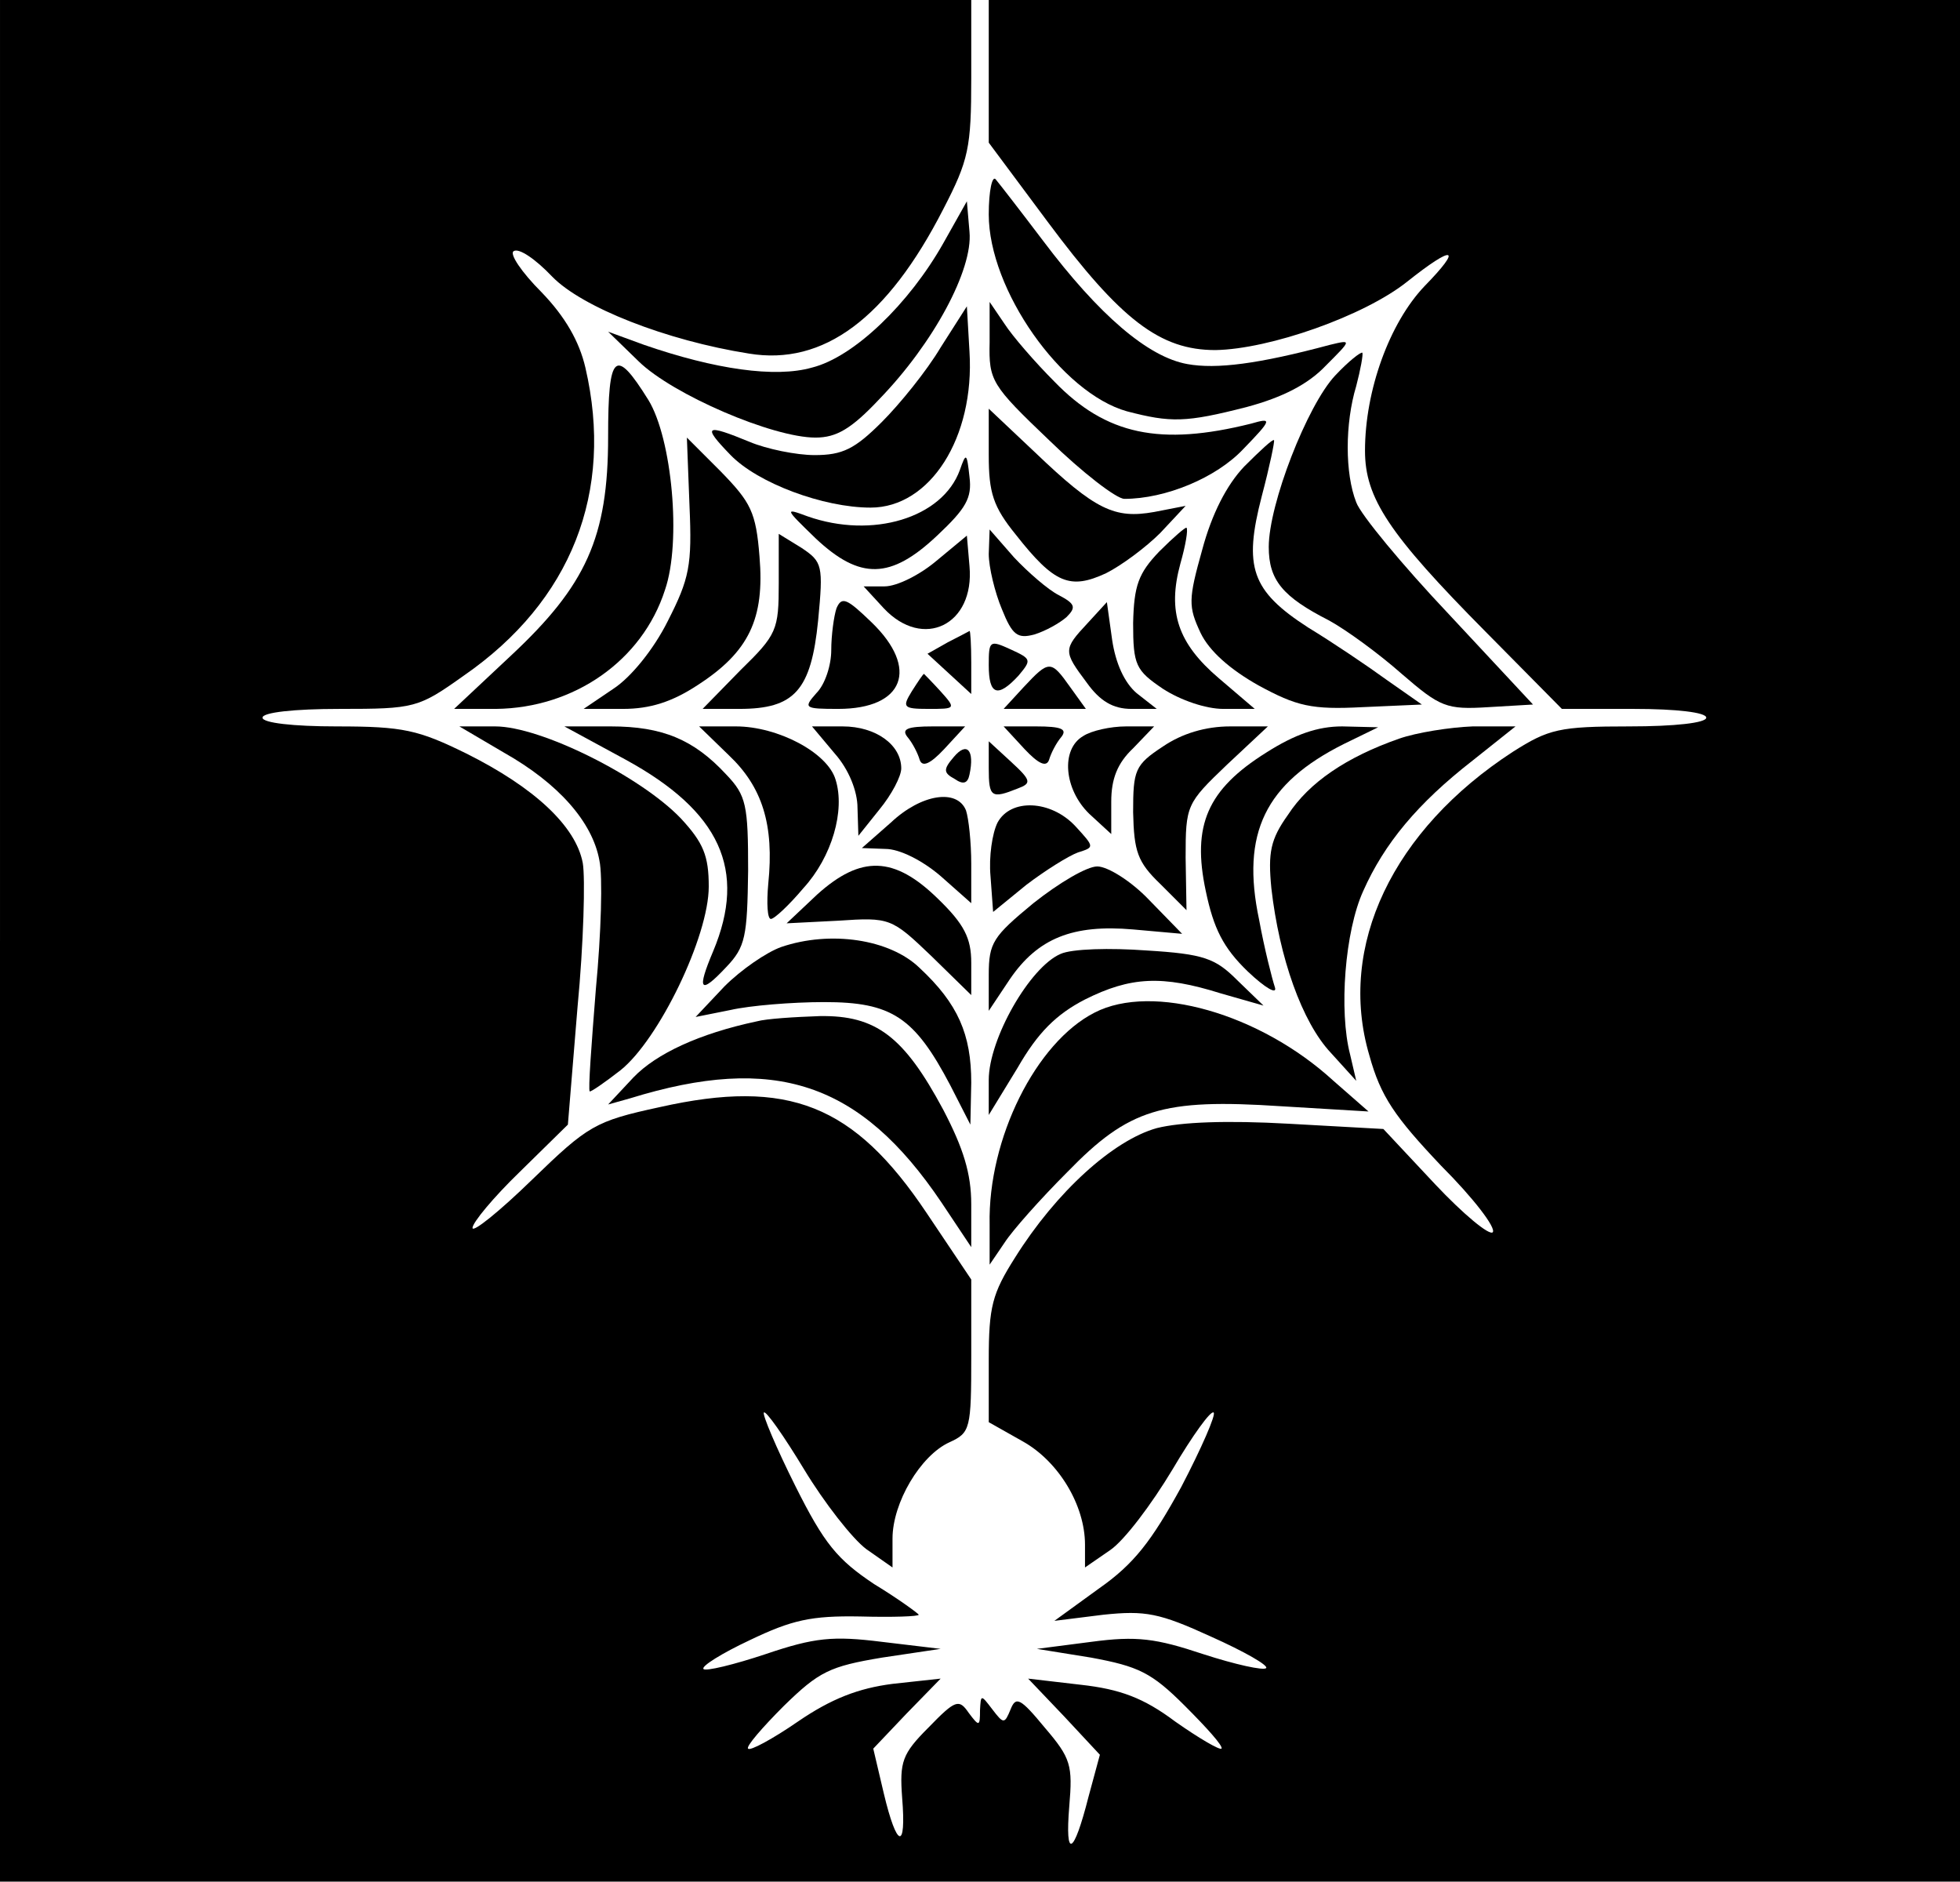 <?xml version="1.0" standalone="no"?>
<!DOCTYPE svg PUBLIC "-//W3C//DTD SVG 20010904//EN"
 "http://www.w3.org/TR/2001/REC-SVG-20010904/DTD/svg10.dtd">
<svg version="1.0" xmlns="http://www.w3.org/2000/svg"
 width="224pt" height="215pt" viewBox="0 0 224 215"
 preserveAspectRatio="xMidYMid meet">

<g transform="translate(0,215) scale(0.1,-0.1)"
fill="#000000" stroke="none">
<path d="M0 1075 l0 -1075 1120 0 1120 0 0 1075 0 1075 -555 0 -555 0 0 -81 0
-82 67 -90 c84 -113 129 -147 192 -147 62 1 170 39 219 78 54 43 64 40 20 -5
-40 -42 -68 -119 -68 -188 0 -54 27 -95 138 -207 l87 -88 82 0 c49 0 83 -4 83
-10 0 -6 -36 -10 -88 -10 -80 0 -92 -3 -133 -29 -137 -89 -201 -222 -164 -347
13 -47 29 -70 82 -126 37 -37 63 -71 59 -76 -4 -4 -34 21 -66 55 l-59 63 -108
6 c-71 4 -123 2 -151 -5 -50 -14 -115 -73 -162 -148 -26 -41 -30 -56 -30 -117
l0 -71 39 -22 c41 -23 71 -73 71 -118 l0 -26 29 20 c16 11 47 52 71 92 23 39
44 68 47 65 3 -2 -14 -41 -37 -85 -34 -62 -54 -88 -94 -116 l-51 -37 56 7 c48
5 64 2 123 -25 38 -17 66 -33 63 -36 -3 -3 -35 4 -72 16 -54 18 -76 21 -128
14 l-62 -8 62 -10 c54 -10 69 -17 107 -55 25 -25 44 -46 42 -49 -2 -2 -26 12
-53 31 -36 27 -63 37 -108 42 l-60 7 41 -43 41 -44 -13 -48 c-17 -67 -27 -72
-22 -11 4 47 2 55 -28 90 -28 34 -33 36 -39 21 -7 -17 -8 -17 -21 0 -13 17
-13 17 -14 -1 0 -19 -1 -19 -13 -3 -11 16 -15 15 -46 -17 -30 -30 -33 -39 -30
-80 5 -61 -6 -58 -21 5 l-12 51 38 40 39 40 -55 -6 c-39 -5 -70 -17 -108 -43
-29 -20 -55 -34 -57 -31 -3 2 16 24 41 49 40 39 52 45 112 55 l67 10 -67 8
c-56 7 -77 5 -133 -14 -36 -12 -69 -20 -71 -17 -3 3 21 18 53 33 48 23 70 28
126 27 37 -1 67 0 67 2 0 1 -23 18 -51 35 -42 28 -57 46 -90 112 -22 44 -38
82 -36 84 2 3 23 -27 46 -65 23 -38 55 -79 71 -91 l30 -21 0 33 c0 41 32 95
65 110 24 11 25 15 25 99 l0 87 -51 76 c-83 124 -158 154 -305 121 -74 -16
-82 -21 -146 -83 -37 -36 -68 -61 -68 -55 0 6 24 35 54 64 l55 54 11 134 c7
73 9 148 6 165 -8 42 -55 86 -133 125 -55 27 -72 31 -148 31 -50 0 -85 4 -85
10 0 6 36 10 88 10 86 0 90 1 142 38 123 85 172 210 139 352 -7 30 -23 58 -50
86 -23 23 -37 44 -32 47 6 4 25 -9 44 -29 34 -35 130 -73 225 -88 85 -14 158
40 222 165 29 56 32 70 32 150 l0 89 -555 0 -555 0 0 -1075z"/>
<path d="M1130 1905 c0 -86 83 -204 158 -225 50 -13 67 -13 137 5 41 11 70 26
90 47 30 30 30 30 5 24 -82 -22 -130 -28 -163 -22 -45 8 -101 56 -165 141 -25
33 -49 64 -54 70 -4 5 -8 -13 -8 -40z"/>
<path d="M1078 1872 c-39 -69 -102 -130 -150 -142 -42 -12 -111 -2 -192 26
l-41 15 35 -34 c39 -38 153 -87 202 -87 24 0 41 10 73 44 62 64 107 148 103
191 l-3 35 -27 -48z"/>
<path d="M1075 1753 c-16 -27 -47 -65 -67 -85 -31 -31 -45 -38 -77 -38 -21 0
-55 7 -74 15 -51 21 -55 19 -22 -15 31 -32 106 -60 160 -60 68 0 119 80 113
178 l-3 52 -30 -47z"/>
<path d="M1131 1759 c-1 -44 2 -49 68 -112 38 -37 77 -67 86 -67 47 0 105 24
136 57 33 34 33 36 9 29 -104 -26 -166 -13 -225 48 -22 22 -48 52 -57 66 l-17
25 0 -46z"/>
<path d="M1526 1721 c-32 -34 -76 -147 -76 -196 0 -38 16 -57 69 -84 20 -11
57 -38 83 -61 44 -38 51 -41 99 -38 l51 3 -96 103 c-53 56 -101 114 -106 128
-13 33 -13 90 0 133 5 19 8 36 7 38 -2 1 -16 -10 -31 -26z"/>
<path d="M695 1651 c0 -115 -25 -170 -112 -251 l-64 -60 48 0 c89 1 167 55
193 136 19 55 8 173 -19 217 -38 61 -46 54 -46 -42z"/>
<path d="M1130 1630 c0 -43 5 -59 31 -91 44 -56 62 -63 103 -44 18 9 46 30 62
46 l29 31 -36 -7 c-45 -8 -67 2 -136 68 l-53 50 0 -53z"/>
<path d="M788 1572 c3 -68 0 -83 -25 -132 -16 -32 -42 -64 -62 -77 l-34 -23
45 0 c31 0 56 8 85 27 59 38 77 76 71 147 -4 51 -10 62 -44 97 l-39 39 3 -78z"/>
<path d="M1422 1617 c-20 -21 -37 -54 -48 -95 -16 -57 -16 -65 -2 -95 10 -21
34 -42 66 -60 44 -24 61 -28 119 -25 l68 3 -40 28 c-22 16 -62 43 -90 60 -65
42 -74 69 -53 150 9 34 15 63 14 64 -1 2 -16 -12 -34 -30z"/>
<path d="M1097 1613 c-20 -55 -100 -79 -174 -53 -27 10 -26 9 9 -25 51 -48 86
-47 139 3 33 31 40 43 37 67 -3 28 -4 28 -11 8z"/>
<path d="M1325 1520 c-24 -25 -29 -39 -30 -82 0 -48 3 -54 34 -75 20 -13 49
-23 69 -23 l36 0 -41 35 c-47 40 -59 76 -44 131 6 21 9 39 7 41 -1 1 -15 -11
-31 -27z"/>
<path d="M890 1484 c0 -54 -2 -59 -44 -100 l-43 -44 42 0 c63 0 82 21 90 101
6 63 5 67 -19 83 l-26 16 0 -56z"/>
<path d="M1070 1509 c-19 -16 -45 -29 -59 -29 l-24 0 23 -25 c45 -48 104 -19
98 48 l-3 35 -35 -29z"/>
<path d="M1130 1517 c0 -15 7 -44 15 -63 12 -30 18 -34 37 -29 13 4 29 13 37
20 11 11 10 15 -9 25 -12 6 -35 26 -51 43 l-28 32 -1 -28z"/>
<path d="M956 1455 c-3 -9 -6 -31 -6 -48 0 -17 -7 -39 -17 -49 -15 -17 -14
-18 25 -18 75 0 93 46 38 99 -28 27 -34 30 -40 16z"/>
<path d="M1243 1438 c-28 -30 -28 -32 -1 -68 15 -21 30 -30 51 -30 l29 0 -23
18 c-14 12 -24 34 -28 61 l-6 43 -22 -24z"/>
<path d="M1083 1416 l-23 -13 25 -23 25 -23 0 36 c0 20 -1 37 -2 36 -2 -1 -13
-7 -25 -13z"/>
<path d="M1130 1390 c0 -34 10 -38 34 -12 15 18 15 19 -9 30 -24 11 -25 10
-25 -18z"/>
<path d="M1170 1365 l-23 -25 47 0 47 0 -18 25 c-22 31 -24 31 -53 0z"/>
<path d="M1042 1360 c-11 -18 -10 -20 19 -20 31 0 32 0 14 20 -10 11 -19 20
-19 20 -1 0 -7 -9 -14 -20z"/>
<path d="M576 1290 c62 -35 101 -79 109 -123 4 -18 2 -84 -4 -147 -5 -63 -9
-116 -7 -117 1 -1 17 10 35 24 44 35 101 153 101 210 0 35 -6 50 -32 78 -46
48 -160 105 -212 105 l-41 0 51 -30z"/>
<path d="M715 1282 c108 -59 139 -126 100 -219 -19 -45 -15 -50 15 -18 22 23
24 35 25 110 0 75 -2 86 -25 110 -37 40 -73 55 -132 55 l-53 0 70 -38z"/>
<path d="M833 1287 c38 -36 52 -79 45 -147 -2 -22 -1 -40 3 -40 4 0 21 16 37
35 33 36 48 89 37 124 -9 31 -66 61 -114 61 l-42 0 34 -33z"/>
<path d="M954 1289 c16 -18 26 -43 26 -62 l1 -32 24 30 c14 17 25 38 25 47 0
27 -29 48 -67 48 l-35 0 26 -31z"/>
<path d="M1037 1308 c6 -7 12 -19 14 -26 3 -9 12 -5 28 12 l24 26 -37 0 c-29
0 -36 -3 -29 -12z"/>
<path d="M1171 1294 c16 -17 25 -21 28 -12 2 7 8 19 14 26 7 9 0 12 -29 12
l-37 0 24 -26z"/>
<path d="M1238 1309 c-26 -15 -22 -61 7 -89 l25 -23 0 37 c0 26 7 44 25 61
l24 25 -32 0 c-18 0 -40 -5 -49 -11z"/>
<path d="M1329 1297 c-32 -21 -34 -27 -34 -75 1 -45 5 -57 31 -82 l30 -30 -1
60 c0 60 1 62 47 106 l47 44 -43 0 c-28 0 -55 -8 -77 -23z"/>
<path d="M1447 1290 c-67 -42 -85 -83 -69 -158 9 -43 20 -65 48 -92 20 -19 34
-27 31 -18 -3 9 -12 44 -18 77 -21 99 7 156 97 201 l39 19 -41 1 c-28 0 -54
-9 -87 -30z"/>
<path d="M1599 1306 c-60 -21 -103 -50 -127 -87 -20 -28 -23 -43 -19 -84 9
-79 35 -153 68 -188 l29 -32 -7 30 c-13 50 -6 141 15 187 24 54 62 100 125
149 l49 39 -49 0 c-26 -1 -64 -7 -84 -14z"/>
<path d="M1090 1285 c-12 -14 -12 -18 1 -25 10 -7 15 -5 17 5 6 28 -3 38 -18
20z"/>
<path d="M1130 1272 c0 -33 3 -35 33 -23 16 6 16 9 -8 31 l-25 23 0 -31z"/>
<path d="M1018 1210 l-33 -29 27 -1 c16 0 42 -13 63 -31 l35 -31 0 45 c0 25
-3 52 -6 61 -10 25 -51 19 -86 -14z"/>
<path d="M1140 1210 c-6 -12 -10 -39 -8 -61 l3 -41 38 31 c21 16 48 33 59 37
19 6 19 6 -3 30 -28 30 -74 32 -89 4z"/>
<path d="M934 1128 l-35 -33 59 3 c59 4 61 3 106 -40 l46 -45 0 37 c0 28 -8
44 -38 73 -50 49 -88 50 -138 5z"/>
<path d="M1181 1118 c-46 -38 -51 -45 -51 -82 l0 -41 24 36 c32 47 72 63 141
57 l56 -5 -38 39 c-20 21 -47 38 -59 38 -12 0 -44 -19 -73 -42z"/>
<path d="M893 1068 c-17 -6 -46 -26 -65 -45 l-33 -35 40 8 c22 5 70 9 107 9
77 0 103 -17 144 -95 l23 -45 1 48 c0 55 -15 90 -59 131 -34 33 -102 43 -158
24z"/>
<path d="M1212 1060 c-35 -15 -82 -97 -82 -144 l0 -40 33 54 c23 40 44 61 77
78 52 26 88 28 155 7 l49 -14 -30 29 c-25 25 -38 30 -104 34 -41 3 -85 2 -98
-4z"/>
<path d="M1251 993 c-67 -34 -122 -144 -120 -242 l0 -46 17 25 c9 14 41 50 72
81 70 72 108 84 244 75 l100 -6 -40 35 c-84 77 -207 112 -273 78z"/>
<path d="M865 983 c-66 -14 -115 -37 -141 -64 l-29 -31 25 7 c165 51 263 19
356 -119 l34 -51 0 49 c0 35 -9 64 -32 108 -45 84 -77 108 -141 107 -29 -1
-61 -3 -72 -6z"/>
</g>
</svg>
